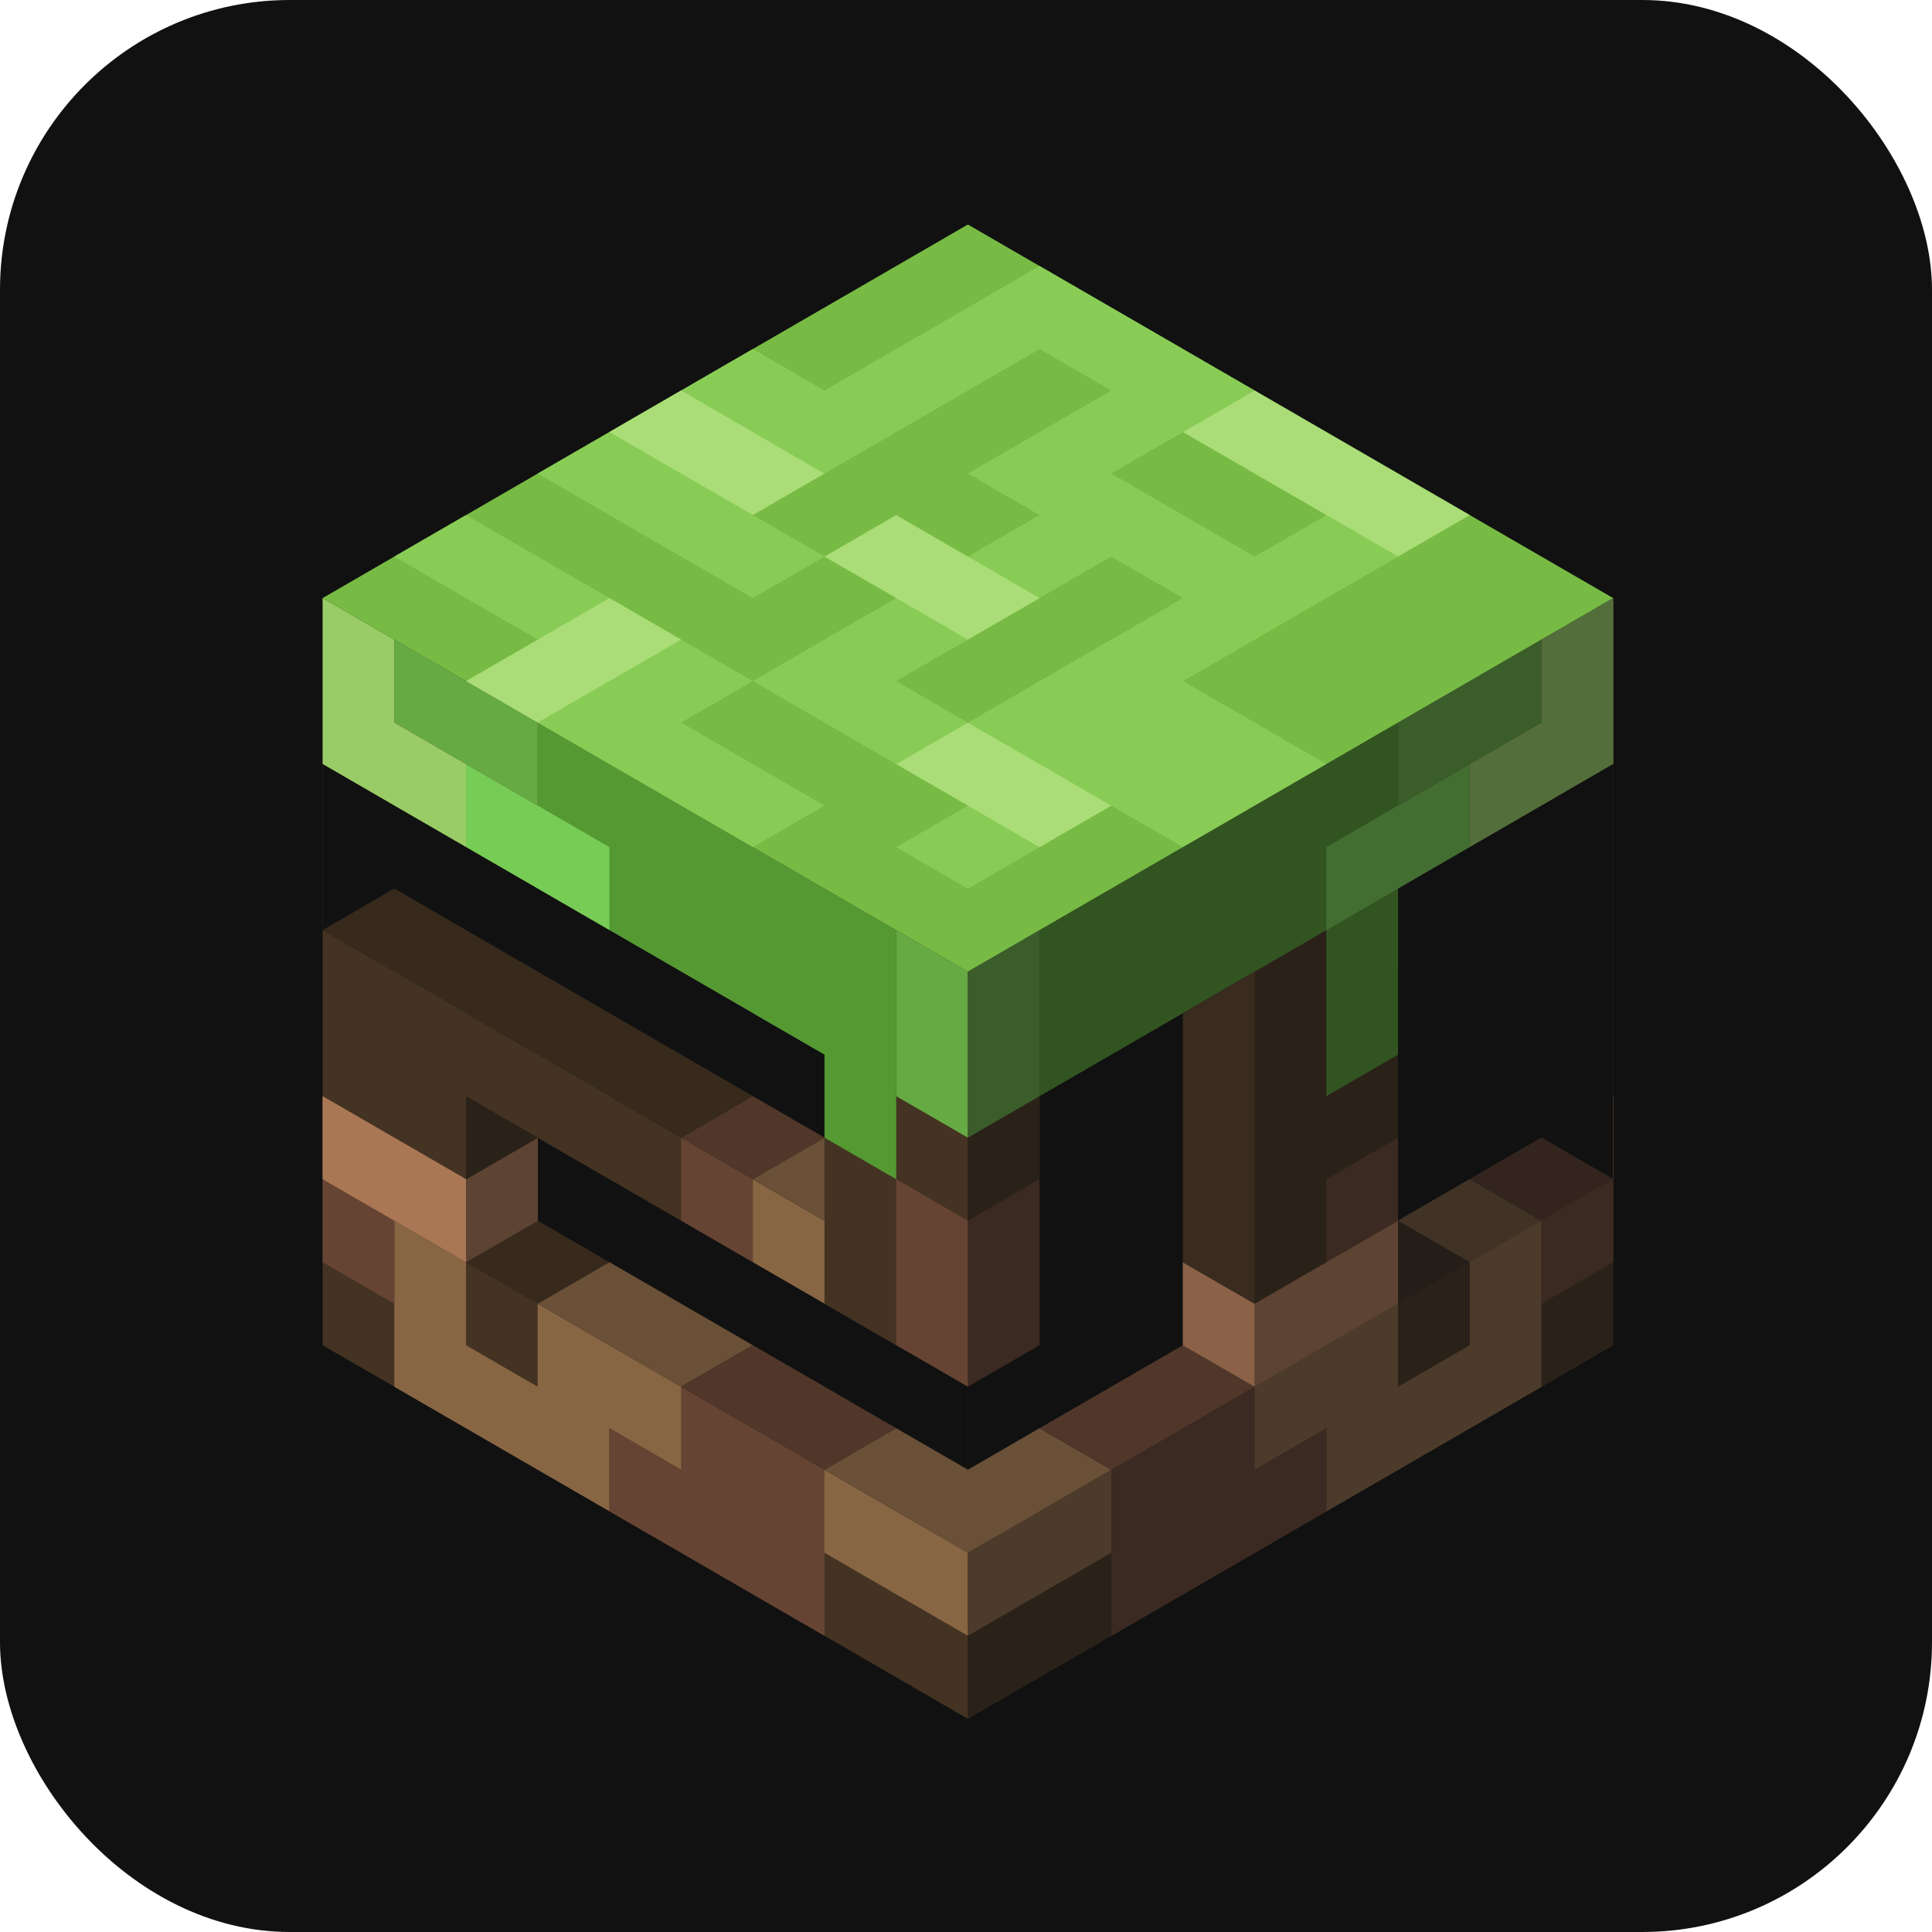 <?xml version="1.0" encoding="UTF-8" standalone="no"?>
<!-- Uploaded to: SVG Repo, www.svgrepo.com, Generator: SVG Repo Mixer Tools -->

<svg
   aria-label="Minecraft"
   role="img"
   viewBox="0 0 512 512"
   stroke-linecap="square"
   fill="none"
   version="1.1"
   id="svg12"
   sodipodi:docname="minecraft-svgrepo-com.svg"
   inkscape:version="1.3 (0e150ed6c4, 2023-07-21)"
   inkscape:export-filename="minecraft-svgrepo-com.png"
   inkscape:export-xdpi="384"
   inkscape:export-ydpi="384"
   xmlns:inkscape="http://www.inkscape.org/namespaces/inkscape"
   xmlns:sodipodi="http://sodipodi.sourceforge.net/DTD/sodipodi-0.dtd"
   xmlns="http://www.w3.org/2000/svg"
   xmlns:svg="http://www.w3.org/2000/svg">
  <defs
     id="defs12" />
  <sodipodi:namedview
     id="namedview12"
     pagecolor="#ffffff"
     bordercolor="#000000"
     borderopacity="0.25"
     inkscape:showpageshadow="2"
     inkscape:pageopacity="0.0"
     inkscape:pagecheckerboard="0"
     inkscape:deskcolor="#d1d1d1"
     inkscape:zoom="1.5722656"
     inkscape:cx="283.66708"
     inkscape:cy="279.53292"
     inkscape:window-width="1920"
     inkscape:window-height="1011"
     inkscape:window-x="0"
     inkscape:window-y="32"
     inkscape:window-maximized="1"
     inkscape:current-layer="svg12" />
  <rect
     width="512"
     height="512"
     rx="15%"
     fill="#111"
     id="rect1" />
  <g
     id="a"
     transform="matrix(19 11 0 22 76 142)">
    <path
       fill="#432"
       d="M.5.5h9v9h-9"
       id="path1" />
    <path
       style="color:#000000;fill:#886644;-inkscape-stroke:none"
       d="M 6.5,4.5 V 5 7.5 h -3 v 1 h -1 V 8 7.5 h -1 V 8 9.5 h 3 v -1 h 5 v -2 h -2 V 5 4.5 Z"
       id="path2" />
    <path
       style="color:#000000;fill:#664433;-inkscape-stroke:none"
       d="M 5.5,3.5 V 4 8.5 H 5 4.5 v 1 H 5 7.5 v -2 h -1 v -1 H 7 7.5 V 7 7.5 h 1 V 7 5.5 H 7 6.5 V 4 3.5 Z m 3,2 h 1 V 5 4 3.5 h -1 V 4 5 Z m -6,0 v 1 h -2 V 8 8.5 h 1 V 8 7.5 h 2 v -1 H 4 4.5 v -1 H 4 Z"
       id="path3" />
    <path
       style="color:#000000;fill:#aa7755;-inkscape-stroke:none"
       d="m 0.5,6.5 v 1 H 1 2 2.5 v -1 H 2 1 Z m 3,0 v 1 H 4 5 5.5 v -1 H 5 4 Z"
       id="path4" />
    <path
       stroke="#555"
       d="M5 5z"
       id="path5" />
    <path
       style="color:#000000;fill:#559933;-inkscape-stroke:none"
       d="m 3.5,0.5 v 1 1 h -2 V 4 4.5 h 1 V 4 3.5 h 1 V 4 4.5 h 1 V 4 3.5 2.5 h 2 v 1 h 2 v -3 z"
       id="path6" />
    <path
       style="color:#000000;fill:#66aa44;-inkscape-stroke:none"
       d="m 1.5,0.5 v 1 H 2 3 3.5 v -1 H 3 2 Z m 7,0 V 1 2 2.5 h 1 V 2 1 0.5 Z"
       id="path7" />
    <path
       style="color:#000000;fill:#77cc55;-inkscape-stroke:none"
       d="m 2.5,1.5 v 1 H 3 4 4.5 v -1 H 4 3 Z"
       id="path8" />
    <path
       style="color:#000000;fill:#99cc66;-inkscape-stroke:none"
       d="M 0.5,0.5 V 1 2.5 H 2 2.5 v -1 H 2 1.5 V 1 0.5 Z"
       id="path9" />
  </g>
  <g
     id="use9"
     transform="matrix(-19,11,0,22,437,142)"
     style="opacity:1">
    <path
       fill="#443322"
       d="m 0.5,0.5 h 9 v 9 h -9"
       id="path15" />
    <path
       style="color:#000000;fill:#886644;-inkscape-stroke:none"
       d="M 6.5,4.5 V 5 7.5 h -3 v 1 h -1 V 8 7.5 h -1 V 8 9.5 h 3 v -1 h 5 v -2 h -2 V 5 4.5 Z"
       id="path16" />
    <path
       style="color:#000000;fill:#664433;-inkscape-stroke:none"
       d="M 5.5,3.5 V 4 8.5 H 5 4.5 v 1 H 5 7.5 v -2 h -1 v -1 H 7 7.5 V 7 7.5 h 1 V 7 5.5 H 7 6.5 V 4 3.5 Z m 3,2 h 1 V 5 4 3.5 h -1 V 4 5 Z m -6,0 v 1 h -2 V 8 8.5 h 1 V 8 7.5 h 2 v -1 H 4 4.5 v -1 H 4 Z"
       id="path17" />
    <path
       style="color:#000000;fill:#aa7755;-inkscape-stroke:none"
       d="m 0.5,6.5 v 1 H 1 2 2.5 v -1 H 2 1 Z m 3,0 v 1 H 4 5 5.5 v -1 H 5 4 Z"
       id="path18" />
    <path
       stroke="#555555"
       d="M 5,5 Z"
       id="path19" />
    <path
       style="color:#000000;fill:#559933;-inkscape-stroke:none"
       d="m 3.5,0.5 v 1 1 h -2 V 4 4.5 h 1 V 4 3.5 h 1 V 4 4.5 h 1 V 4 3.5 2.5 h 2 v 1 h 2 v -3 z"
       id="path20" />
    <path
       style="color:#000000;fill:#66aa44;-inkscape-stroke:none"
       d="m 1.5,0.5 v 1 H 2 3 3.5 v -1 H 3 2 Z m 7,0 V 1 2 2.5 h 1 V 2 1 0.5 Z"
       id="path21" />
    <path
       style="color:#000000;fill:#77cc55;-inkscape-stroke:none"
       d="m 2.5,1.5 v 1 H 3 4 4.5 v -1 H 4 3 Z"
       id="path22" />
    <path
       style="color:#000000;fill:#99cc66;-inkscape-stroke:none"
       d="M 0.5,0.5 V 1 2.5 H 2 2.5 v -1 H 2 1.5 V 1 0.5 Z"
       id="path23" />
  </g>
  <g
     transform="matrix(-19,11,-19,-11,446.5,158.5)"
     id="g12">
    <path
       fill="#77bb44"
       d="m 0.5,0.5 h 9 v 9 h -9"
       id="path10" />
    <path
       style="color:#000000;fill:#88cc55;-inkscape-stroke:none"
       d="m 4.5,0.5 v 2 H 2 1.5 v 1 H 2 2.5 V 4 5.5 h -2 v 3 h 3 v 1 h 3 V 7 6.5 h -1 V 7 8.5 h -1 v -1 h -3 v -1 h 2 v -1 H 4 7.5 V 4 3.5 h -1 V 4 4.5 H 4 3.5 V 4 3.5 h 3 v -1 H 8 8.5 v -1 H 8 6.5 v -1 z m 3,5 V 9 9.5 h 1 V 9 6.5 h 1 V 4 3.5 h -1 V 4 5.5 Z"
       id="path11" />
    <path
       style="color:#000000;fill:#aadd77;-inkscape-stroke:none"
       d="M 6.5,1.5 V 2 3 3.5 h 1 V 3 2 1.5 Z m -6,1 V 3 5 5.5 h 1 V 5 3 2.5 Z m 4,2 V 5 6 6.5 h 1 V 6 5 4.5 Z m 3,2 v 1 H 8 9 9.5 v -1 H 9 8 Z m -3,1 V 8 9 9.5 h 1 V 9 8 7.5 Z"
       id="path12" />
  </g>
  <path
     style="opacity:0.5;fill:#111111;fill-opacity:1;stroke-width:2;stroke-linejoin:round;stroke-miterlimit:0;paint-order:fill markers stroke"
     d="m 256.5,257.5 v 198 l 171,-99 v -198 z"
     id="path44"
     sodipodi:insensitive="true" />
  <path
     style="fill:#111111;fill-opacity:1;stroke-width:2;stroke-linejoin:round;stroke-miterlimit:0;paint-order:fill markers stroke"
     d="m 275.5,290.5 v 66 l -19,11 v 44 l 76,-44 v -110 z"
     id="path26"
     sodipodi:nodetypes="ccccccc" />
  <path
     style="fill:#111111;fill-opacity:1;stroke-width:2;stroke-linejoin:round;stroke-miterlimit:0;paint-order:fill markers stroke"
     d="m 370.5,235.5 57,-33 v 110 l -57,33 z"
     id="path27"
     sodipodi:nodetypes="ccccc" />
  <path
     style="display:inline;fill:#111111;fill-opacity:1;stroke-width:2;stroke-linejoin:round;stroke-miterlimit:0;paint-order:fill markers stroke"
     d="m 218.5,279.5 -133,-77 v 44 l 133,77 z"
     id="path28"
     inkscape:label="2Top" />
  <path
     style="display:inline;fill:#111111;fill-opacity:1;stroke-width:2;stroke-linejoin:round;stroke-miterlimit:0;paint-order:fill markers stroke"
     d="m 256.5,367.5 -133,-77 v 44 l 133,77 z"
     id="path29"
     inkscape:label="2Bottom" />
  <path
     style="color:#000000;display:inline;fill:#443322;stroke-width:20.445;-inkscape-stroke:none;fill-opacity:1"
     d="m 199.5,290.5 -95,-55 -19,11 95,55 z"
     id="path31"
     sodipodi:nodetypes="ccccc"
     inkscape:label="2Top3D1" />
  <path
     style="color:#000000;display:inline;fill:#664433;fill-opacity:1;stroke-width:20.445;-inkscape-stroke:none"
     d="m 218.5,301.5 -19,-11 -19,11 19,11 z"
     id="path32"
     sodipodi:nodetypes="ccccc"
     inkscape:label="2Top3D2" />
  <path
     style="color:#000000;display:inline;fill:#886644;fill-opacity:1;stroke-width:20.445;-inkscape-stroke:none"
     d="m 218.5,301.5 -19,11 19,11 z"
     id="path33"
     sodipodi:nodetypes="cccc"
     inkscape:label="2Top3D3" />
  <path
     style="fill:#111111;fill-opacity:1;stroke-width:2;stroke-linejoin:round;stroke-miterlimit:0;paint-order:fill markers stroke;opacity:0.25"
     d="m 104.5,235.5 -19,11 133,77 v -22 z"
     id="path34"
     inkscape:label="2ShadowTop" />
  <path
     style="color:#000000;display:inline;fill:#443322;fill-opacity:1;stroke-width:20.445;-inkscape-stroke:none"
     d="m 161.5,334.5 -19,-11 -19,11 19,11 z"
     id="path35"
     sodipodi:nodetypes="ccccc"
     inkscape:label="2Top3D1" />
  <path
     style="color:#000000;display:inline;fill:#886644;fill-opacity:1;stroke-width:20.445;-inkscape-stroke:none"
     d="m 199.5,356.5 -38,-22 -19,11 38,22 z"
     id="path36"
     sodipodi:nodetypes="ccccc"
     inkscape:label="2Top3D1" />
  <path
     style="color:#000000;display:inline;fill:#664433;fill-opacity:1;stroke-width:20.445;-inkscape-stroke:none"
     d="m 237.5,378.5 -38,-22 -19,11 38,22 z"
     id="path37"
     sodipodi:nodetypes="ccccc"
     inkscape:label="2Top3D1" />
  <path
     id="path38"
     style="color:#000000;display:inline;fill:#886644;fill-opacity:1;stroke-width:20.445;-inkscape-stroke:none"
     inkscape:label="2Top3D1"
     d="M 237.5 378.5 L 218.5 389.5 L 237.5 400.5 L 256.5 411.5 L 275.5 400.5 L 294.5 389.5 L 275.5 378.5 L 256.5 389.5 L 237.5 378.5 z " />
  <path
     style="color:#000000;display:inline;fill:#664433;fill-opacity:1;stroke-width:20.445;-inkscape-stroke:none"
     d="m 275.5,378.5 38,-22 19,11 -38,22 z"
     id="path39"
     sodipodi:nodetypes="ccccc"
     inkscape:label="2Top3D1" />
  <path
     style="fill:#aa7755;fill-opacity:1;stroke-width:2;stroke-linejoin:round;stroke-miterlimit:0;paint-order:fill markers stroke"
     d="m 123.5,334.5 v -22 l 19.026,-10.985 v 22 z"
     id="path40" />
  <path
     style="opacity:1;fill:#443322;fill-opacity:1;stroke-width:2;stroke-linejoin:round;stroke-miterlimit:0;paint-order:fill markers stroke"
     d="M 142.526,301.515 123.5,290.5 v 22 z"
     id="path41" />
  <path
     style="opacity:0.5;fill:#111111;fill-opacity:1;stroke-width:2;stroke-linejoin:round;stroke-miterlimit:0;paint-order:fill markers stroke"
     d="M 142.526,301.515 123.5,290.5 v 44 l 19.026,-10.985 z"
     id="path42" />
  <path
     style="opacity:0.25;fill:#111111;fill-opacity:1;stroke-width:2;stroke-linejoin:round;stroke-miterlimit:0;paint-order:fill markers stroke"
     d="m 142.5,323.5 -19,11 133,77 76,-44 -19,-11 -57,33 z"
     id="path43"
     inkscape:label="2ShadowTop"
     sodipodi:nodetypes="ccccccc" />
  <path
     style="opacity:1;fill:#aa7755;fill-opacity:1;stroke-width:2;stroke-linejoin:round;stroke-miterlimit:0;paint-order:fill markers stroke"
     d="m 332.5,367.5 v -22 l -19.026,-10.985 v 22 z"
     id="path45" />
  <path
     style="opacity:1;fill:#443322;fill-opacity:1;stroke-width:2;stroke-linejoin:round;stroke-miterlimit:0;paint-order:fill markers stroke"
     d="M 332.5,345.5 313.474,334.515 313.5,268.5 l 19,-11 z"
     id="path46" />
  <path
     style="opacity:0.2;fill:#111111;fill-opacity:1;stroke-width:2;stroke-linejoin:round;stroke-miterlimit:0;paint-order:fill markers stroke"
     d="m 332.5,367.5 -19,-11 v -88 l 19,-11 z"
     id="path47" />
  <path
     style="opacity:1;fill:#443322;fill-opacity:1;stroke-width:2;stroke-linejoin:round;stroke-miterlimit:0;paint-order:fill markers stroke"
     d="m 389.5,334.5 -19,-11 v 22 z"
     id="path48" />
  <path
     style="opacity:1;fill:#886644;fill-opacity:1;stroke-width:2;stroke-linejoin:round;stroke-miterlimit:0;paint-order:fill markers stroke"
     d="m 389.5,334.5 19,-11 -19,-11 -19,11 z"
     id="path49" />
  <path
     style="opacity:1;fill:#664433;fill-opacity:1;stroke-width:2;stroke-linejoin:round;stroke-miterlimit:0;paint-order:fill markers stroke"
     d="m 408.5,323.5 19,-11 -19,-11 -19,11 z"
     id="path50" />
  <path
     style="opacity:0.6;fill:#111111;fill-opacity:1;stroke-width:2;stroke-linejoin:round;stroke-miterlimit:0;paint-order:fill markers stroke"
     d="m 370.5,345.5 57,-33 -19,-11 -38,22 z"
     id="path51" />
</svg>
